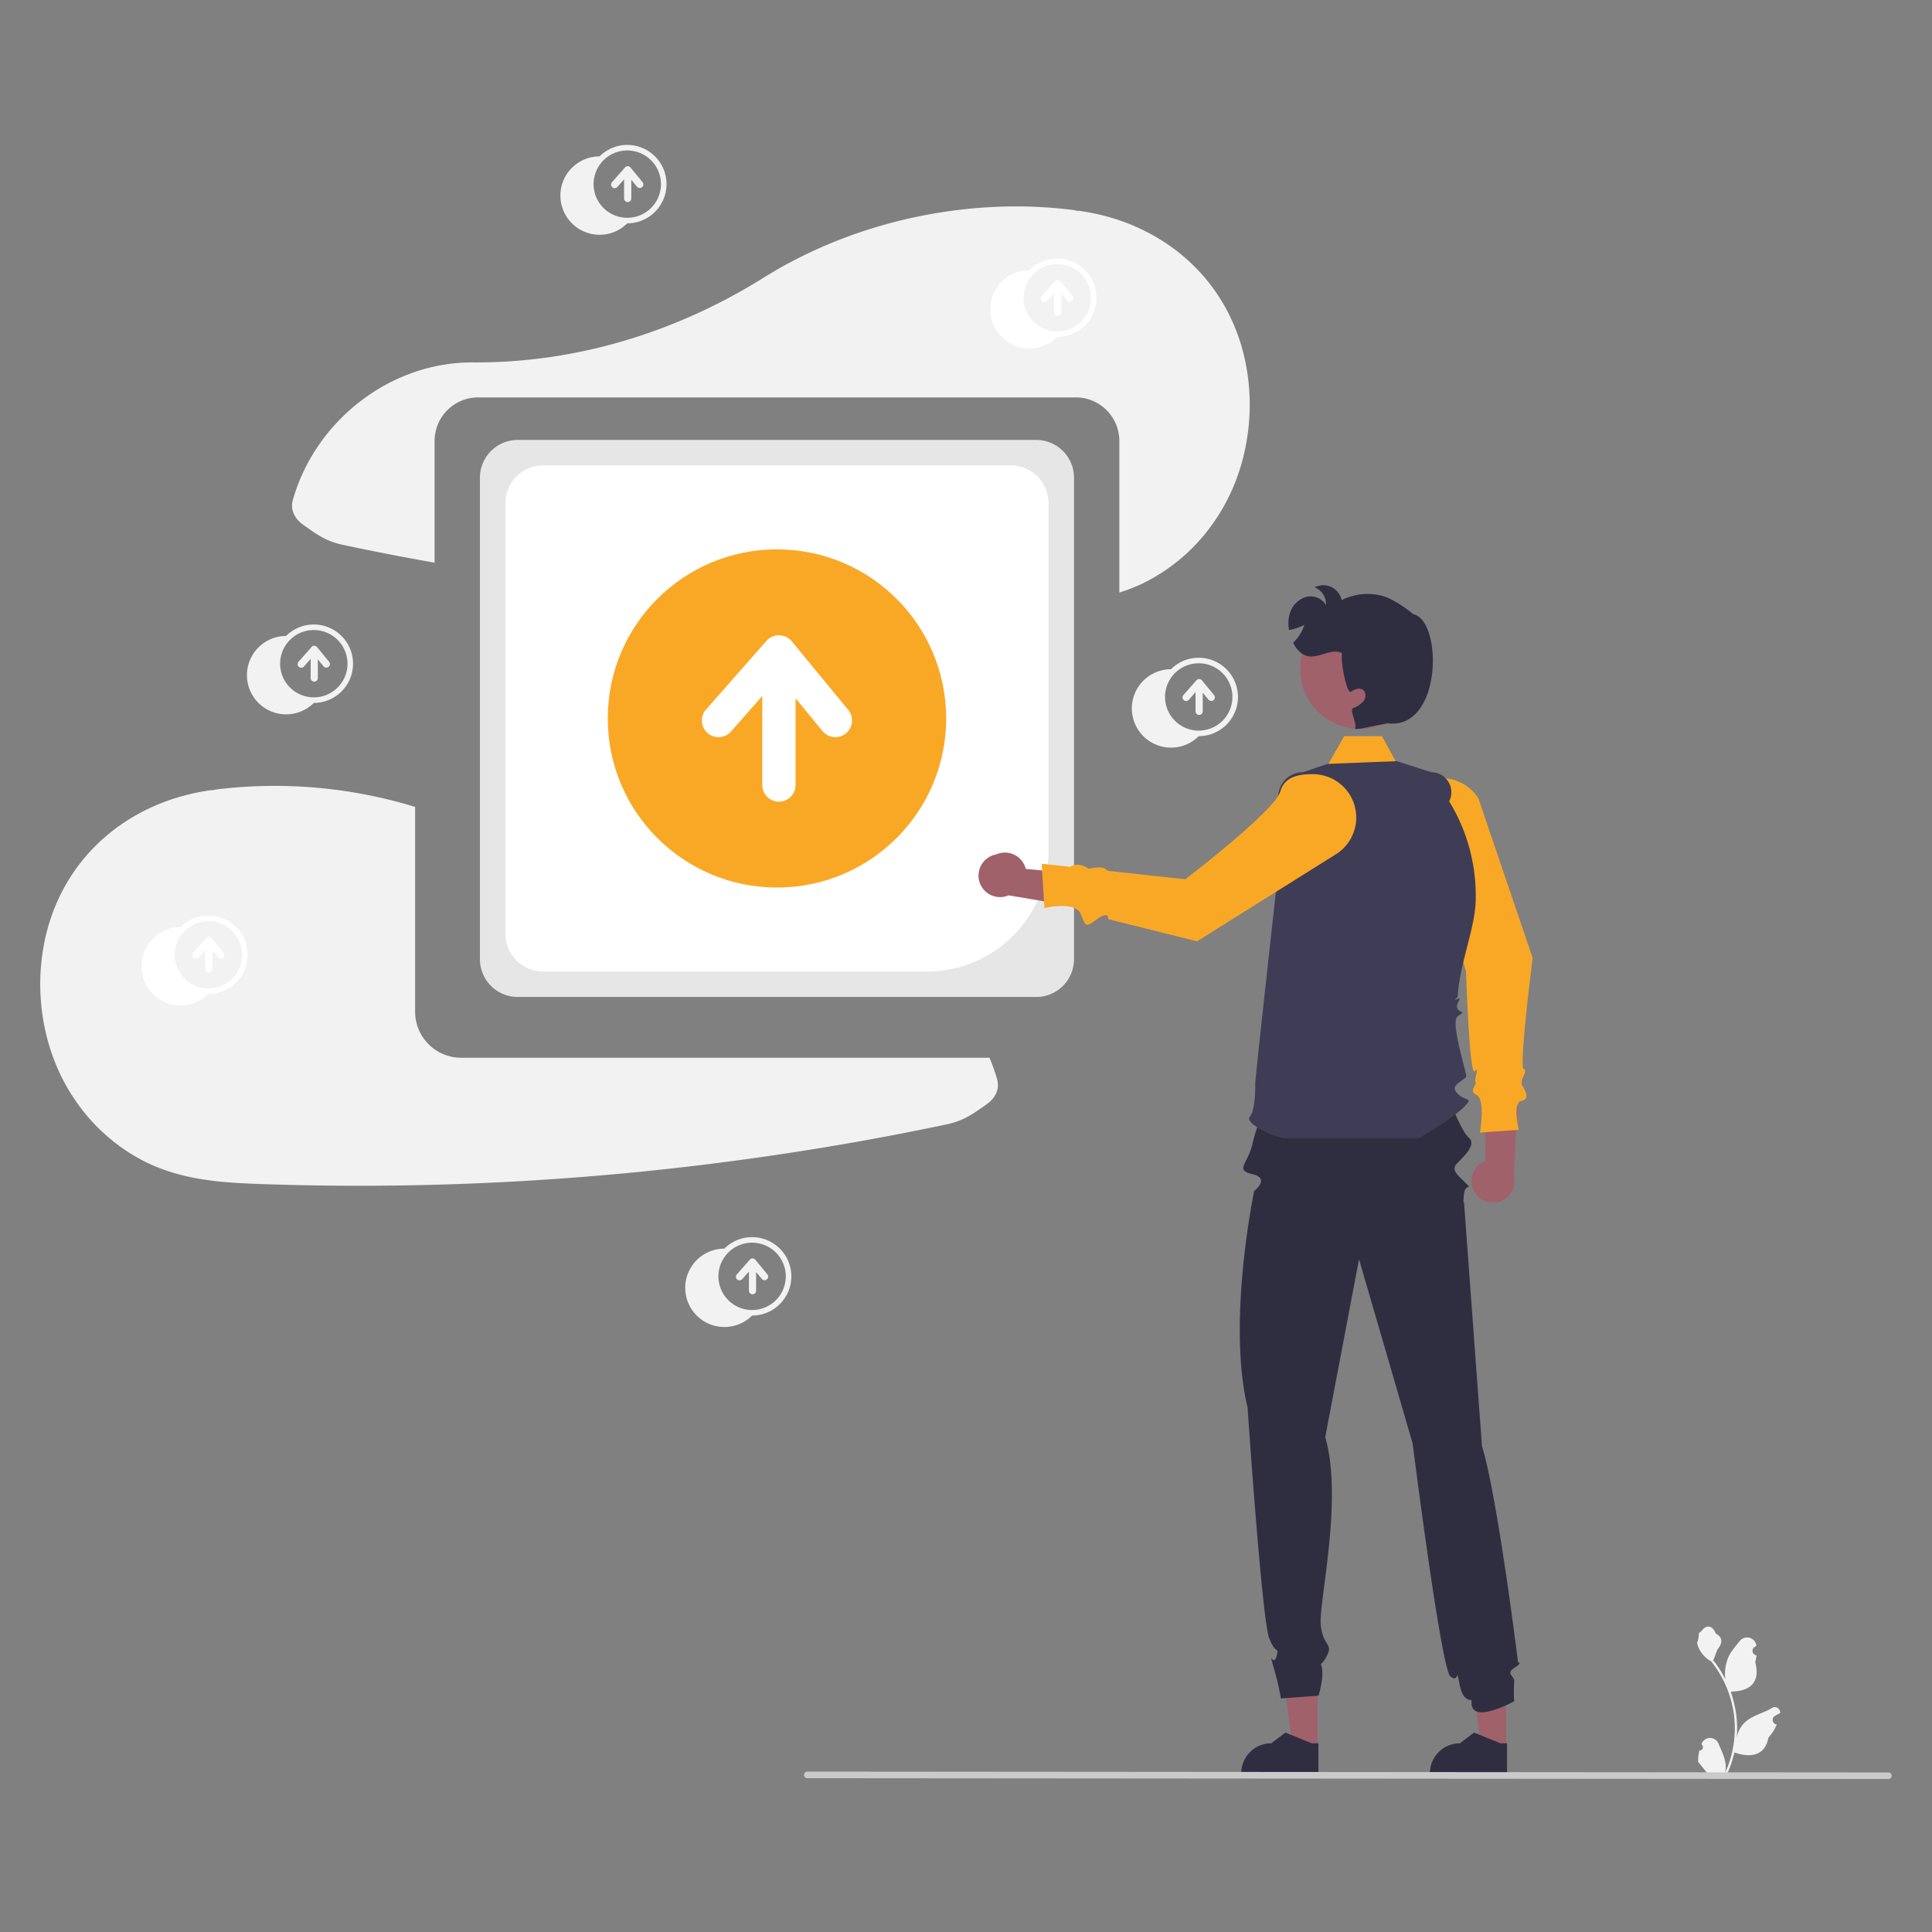 <svg xmlns="http://www.w3.org/2000/svg" width="240" height="240"><rect width="100%" height="100%" fill="#808080" stroke="none"/><g fill="none" transform="translate(5 18)"><path fill="#A0616A" d="M178.141 130.046a2.657 2.657 0 0 1 1.394-3.832l-.137-9.448 4.14 2.643-.504 8.567a2.676 2.676 0 0 1-4.893 2.07z"/><path fill="#F9A826" d="M173.151 78.75a5.387 5.387 0 0 0-4.45 5.186c-.06 2.765.863 3.796 2.168 4.169 2.413.688 6.254 14.617 6.254 14.617s.408 12.992 1.066 12.35c.657-.641-.087.856.113 1.312.2.457-.948 1.142.143 1.66 1.09.519.401 4.651.401 4.651l4.824-.344s-.8-3.366.29-3.577c1.09-.21.594-1.169.152-1.895-.441-.726.781-1.762.17-2.105-.612-.343 1.111-13.774 1.111-13.774l-6.736-19.808a5.392 5.392 0 0 0-5.506-2.442z"/><path fill="#F9A826" d="M158.515 79.53L161.985 73.451 166.674 73.451 170.19 79.874z"/><path fill="#F2F2F2" d="M149.18 24.866c-2.773-9.282-10.607-15.342-20.073-16.671-.104-.015-.203.005-.306-.002a2.993 2.993 0 0 0-.41-.094c-13.018-1.682-27.23 1.33-38.54 8.402-10.842 6.779-23.3 10.604-36.088 10.52-.397-.004-.796.005-1.196.025-9.842.49-18.528 7.65-21.189 17.067-.349 1.235.26 2.34 1.238 3.04 1.72 1.23 2.894 2.093 5.01 2.54 3.774.8 7.561 1.534 11.361 2.205V36.77a5.41 5.41 0 0 1 5.406-5.402h74.25a5.41 5.41 0 0 1 5.405 5.402v18.84a22.242 22.242 0 0 0 2.975-1.17 23.027 23.027 0 0 0 8.88-7.744c4.299-6.233 5.434-14.61 3.277-21.83zm-31.262 88.532H52.28a5.718 5.718 0 0 1-5.713-5.71V82.236a59.641 59.641 0 0 0-24.714-2.165 2.993 2.993 0 0 0-.409.095c-.103.006-.202-.013-.306.002-9.466 1.329-17.3 7.389-20.073 16.67-2.158 7.22-1.022 15.597 3.277 21.83a23.027 23.027 0 0 0 8.88 7.744c4.923 2.37 10.105 2.548 15.479 2.716a351.13 351.13 0 0 0 48.333-1.826 361.764 361.764 0 0 0 23.598-3.32 343.475 343.475 0 0 0 11.987-2.316c2.116-.448 3.29-1.31 5.01-2.54.978-.701 1.587-1.805 1.237-3.04a22.653 22.653 0 0 0-.948-2.688z"/><path fill="#E6E6E6" d="M123.727 105.847H59.309a4.694 4.694 0 0 1-4.69-4.687V41.336a4.694 4.694 0 0 1 4.69-4.687h64.418a4.694 4.694 0 0 1 4.69 4.687v59.824a4.694 4.694 0 0 1-4.69 4.687z"/><path fill="#FFF" d="M110.169 102.686H62.473a4.694 4.694 0 0 1-4.69-4.687v-53.5a4.694 4.694 0 0 1 4.69-4.686h58.09a4.694 4.694 0 0 1 4.69 4.687V87.61c-.009 8.322-6.757 15.065-15.084 15.075z"/><ellipse cx="91.518" cy="71.249" fill="#F9A826" rx="21.02" ry="21.006"/><path fill="#FFF" d="M100.373 70.192l-7.014-8.524a2.068 2.068 0 0 0-3.15-.052l-7.501 8.524a2.065 2.065 0 0 0 .187 2.917c.857.753 2.164.67 2.918-.188l3.881-4.41v11.06a2.067 2.067 0 0 0 4.135 0V68.745l3.35 4.071a2.069 2.069 0 0 0 2.91.284 2.065 2.065 0 0 0 .284-2.909z"/><path fill="#A0616A" d="M182.104 199.156L178.985 199.156 177.502 187.135 182.105 187.135z"/><path fill="#2F2E41" d="M182.213 202.407h-9.59v-.122c.001-2.06 1.672-3.73 3.733-3.73l1.752-1.328 3.269 1.329h.837v3.851z"/><path fill="#A0616A" d="M158.671 199.156L155.553 199.156 154.069 187.135 158.672 187.135z"/><path fill="#2F2E41" d="M158.78 202.407h-9.589v-.122c0-2.06 1.671-3.73 3.733-3.73l1.752-1.328 3.268 1.329h.837v3.851zm24.318-13.2c1.138-.743.479-.694.479-.694s-2.544-20.614-4.48-26.861l-2.24-30.42s-.142.607 0-.868 1.176-.442.142-1.475c-1.033-1.033-1.723-1.56-1.033-2.33.689-.769 2.59-2.327 1.467-3.27-1.123-.943-3.332-7.093-3.332-7.093l-21.538.172.861-.172s-2.688-.997-1.457.3c1.232 1.3-.689 4.478-1.378 7.577-.57 2.567-2.265 3.248 0 3.788 2.265.54.215 2.07.215 2.07s-3.41 16.224-.826 26.9c0 0 1.783 26.403 2.686 28.674.903 2.27 1.247.893.903 2.27-.345 1.378-1.034-1.033-.345 1.378.376 1.26.674 2.54.892 3.836l4.673-.344s1.086-3.419 0-4.316c-1.085-.898-.336 1.721.84-.277 1.176-1.998-.202-1.31-.547-4.064-.344-2.755 2.817-15.59.547-23.464l4.195-22.095 6.66 22.879s3.532 27.941 4.68 28.926c1.148.985.685-1.405 1.148.985.468 2.416 1.532 1.775 1.502 2.072-.32 3.158 5.286.043 5.286.043a17.676 17.676 0 0 1 0-2.41c.104-.738-1.138-.974 0-1.717z"/><path fill="#3F3D56" d="M154.724 123.384c-1.378 0-5.169-1.865-4.48-2.655.69-.789.69-3.408.69-4.164 0-.757 3.101-28.65 3.101-28.65l-.236-6.83a3.05 3.05 0 0 1 3.052-3.157l3.042-1.033 8.615-.345 4.296 1.378a2.49 2.49 0 0 1 2.218 3.62 22.398 22.398 0 0 1 3.292 12.381c-.099 3.262-1.752 7.245-2.15 10.93-.036.32-.06.64-.075.963-.003.088-.709.53-.01.265.7-.266-.375.671-.01 1.236s1.072.219.03.908c-1.043.69 1.25 7.35 1.024 7.577-.69.689-2.067 1.033-1.034 2.066 1.034 1.033 2.068.345.69 1.722-1.379 1.378-5.509 3.788-5.509 3.788h-16.546z"/><ellipse cx="163.937" cy="65.14" fill="#A0616A" rx="7.417" ry="7.412"/><path fill="#A0616A" d="M118.763 88.136a2.662 2.662 0 0 1 3.66 1.8l9.414.89-3.08 3.827-8.466-1.431a2.673 2.673 0 1 1-1.528-5.085z"/><path fill="#F9A826" d="M163.396 82.619a5.388 5.388 0 0 0-5.19-4.447c-2.766-.06-3.798.863-4.17 2.167-.69 2.41-11.785 10.884-11.785 10.884l-9.529-1.03c-.573-.187-.3-.708-2.455-.266-1.062-.695-1.747-.577-2.338-.253l-3.529-.382.345 5.51s3.777-.898 4.48.689c.701 1.587.54 1.815 2.067.689 1.527-1.126 1.378 0 1.378 0l11.028 2.755L160.95 88.12a5.385 5.385 0 0 0 2.445-5.502z"/><path fill="#2F2E41" d="M166.816 71.756l.486.155c-1.52.128-4.228.975-3.963.507.266-.469-.737-2.235-.248-2.46a3.112 3.112 0 0 0 1.316-.891c.31-.434.304-1.15-.162-1.415-.45-.262-1.01.02-1.457.285-.452.262-1.285-3.588-1.072-4.79-1.258-.688-2.78.63-4.194.372-.865-.158-1.488-.868-1.881-1.673a5.25 5.25 0 0 0 1.389-2.211c-.6.302-1.241.514-1.903.63a4.464 4.464 0 0 1 .049-1.887 3.08 3.08 0 0 1 1.92-2.183 2.234 2.234 0 0 1 2.618.97 2.219 2.219 0 0 0-1.406-2.203 2.336 2.336 0 0 1 3.36 1.587 7.218 7.218 0 0 1 5.028-.537c1.667.437 3.88 2.287 3.88 2.287 3.763.83 3.584 15.128-3.76 13.457z"/><path fill="#F2F2F2" d="M206.11 199.452a.42.42 0 0 0 .303-.726l-.028-.114.01-.028a1.126 1.126 0 0 1 2.077.008c.34.817.772 1.636.879 2.5.047.382.027.77-.059 1.145a13.335 13.335 0 0 0 1.215-5.541 12.87 12.87 0 0 0-.264-2.602 13.493 13.493 0 0 0-2.678-5.72 3.593 3.593 0 0 1-1.495-1.55 2.738 2.738 0 0 1-.25-.749 3.38 3.38 0 0 0 .22-1.166c.102-.154.283-.23.394-.38.55-.746 1.31-.616 1.706.398.846.427.854 1.135.335 1.816-.33.433-.376 1.02-.666 1.483l.091.114c.545.7 1.02 1.452 1.419 2.246a5.643 5.643 0 0 1 .337-2.623c.323-.779.928-1.434 1.461-2.107a1.16 1.16 0 0 1 2.066.569l.003.03c-.079.044-.157.091-.232.141a.568.568 0 0 0 .23 1.035l.01.001a5.65 5.65 0 0 1-.149.846c.684 2.642-.792 3.605-2.9 3.648l-.138.07c.4 1.134.651 2.314.747 3.513.054.707.05 1.416-.01 2.123l.004-.025a3.474 3.474 0 0 1 1.187-2.007c.913-.75 2.204-1.026 3.19-1.629a.653.653 0 0 1 .999.635l-.004.026a3.82 3.82 0 0 0-.66.348.568.568 0 0 0 .228 1.035l.012.001.024.004a5.658 5.658 0 0 1-1.042 1.63c-.427 2.307-2.264 2.525-4.228 1.853h-.001a13.855 13.855 0 0 1-.932 2.719h-3.328l-.034-.112c.308.019.618 0 .921-.055l-.74-.911a.208.208 0 0 1-.016-.018l-.377-.463a5.532 5.532 0 0 1 .162-1.411z"/><path fill="#CACACA" d="M95.291 202.894L229.59 203a.41.41 0 1 0 0-.82l-134.299-.106a.41.41 0 1 0 0 .82z"/><path fill="#F2F2F2" d="M88.43 145.424a4.869 4.869 0 1 1-3.447-8.316 4.877 4.877 0 0 1 8.322 3.445 4.879 4.879 0 0 1-4.875 4.87zm0-9.054a4.184 4.184 0 0 0-4.186 4.183 4.184 4.184 0 0 0 4.186 4.182 4.184 4.184 0 0 0 4.185-4.182 4.189 4.189 0 0 0-4.185-4.183z"/><path fill="#F2F2F2" d="M90.338 140.325l-1.511-1.838a.446.446 0 0 0-.68-.01l-1.615 1.836a.445.445 0 0 0 .668.588l.837-.95v2.383a.445.445 0 0 0 .89 0v-2.321l.723.877a.446.446 0 0 0 .688-.565zM143.91 73.45a4.869 4.869 0 1 1-3.447-8.316 4.877 4.877 0 0 1 8.322 3.445 4.879 4.879 0 0 1-4.875 4.87zm0-9.054a4.184 4.184 0 0 0-4.185 4.183 4.184 4.184 0 0 0 4.185 4.182 4.184 4.184 0 0 0 4.186-4.182 4.189 4.189 0 0 0-4.186-4.183z"/><path fill="#F2F2F2" d="M145.819 68.352l-1.512-1.837a.446.446 0 0 0-.68-.011l-1.615 1.837a.445.445 0 0 0 .669.588l.836-.95v2.383a.445.445 0 0 0 .891 0V68.04l.722.878a.446.446 0 0 0 .689-.566zm-111.835.966a4.869 4.869 0 1 1-3.447-8.316 4.877 4.877 0 0 1 8.321 3.445 4.879 4.879 0 0 1-4.874 4.871zm0-9.053a4.184 4.184 0 0 0-4.186 4.182 4.184 4.184 0 0 0 4.186 4.183 4.184 4.184 0 0 0 4.185-4.183 4.189 4.189 0 0 0-4.185-4.182z"/><path fill="#F2F2F2" d="M35.892 64.22l-1.512-1.838a.446.446 0 0 0-.679-.01l-1.616 1.836a.445.445 0 0 0 .67.588l.835-.95v2.383a.445.445 0 0 0 .892 0v-2.321l.721.877a.446.446 0 0 0 .689-.565zM72.923 9.743a4.869 4.869 0 1 1-3.447-8.316 4.877 4.877 0 0 1 8.322 3.445 4.879 4.879 0 0 1-4.875 4.871zm0-9.054a4.184 4.184 0 0 0-4.185 4.183 4.184 4.184 0 0 0 4.185 4.183 4.184 4.184 0 0 0 4.186-4.183A4.189 4.189 0 0 0 72.923.69z"/><path fill="#F2F2F2" d="M74.831 4.644L73.32 2.807a.446.446 0 0 0-.68-.01l-1.615 1.836a.445.445 0 0 0 .669.588l.836-.95v2.383a.445.445 0 0 0 .891 0V4.333l.722.877a.446.446 0 0 0 .688-.566z"/><path fill="#FFF" d="M20.889 105.477a4.869 4.869 0 1 1-3.447-8.316 4.877 4.877 0 0 1 8.322 3.445 4.879 4.879 0 0 1-4.875 4.871zm0-9.054a4.184 4.184 0 0 0-4.186 4.183 4.184 4.184 0 0 0 4.186 4.183 4.184 4.184 0 0 0 4.185-4.183 4.189 4.189 0 0 0-4.185-4.183z"/><path fill="#FFF" d="M22.797 100.378l-1.511-1.837a.446.446 0 0 0-.68-.011l-1.615 1.837a.445.445 0 0 0 .668.588l.837-.95v2.383a.445.445 0 0 0 .89 0v-2.322l.723.878a.446.446 0 0 0 .688-.566zm103.539-76.516a4.869 4.869 0 1 1-3.447-8.316 4.877 4.877 0 0 1 8.321 3.445 4.879 4.879 0 0 1-4.874 4.871zm0-9.054a4.184 4.184 0 0 0-4.186 4.183 4.184 4.184 0 0 0 4.186 4.183 4.184 4.184 0 0 0 4.185-4.183 4.189 4.189 0 0 0-4.185-4.182z"/><path fill="#FFF" d="M128.244 18.763l-1.512-1.837a.446.446 0 0 0-.679-.01l-1.616 1.836a.445.445 0 0 0 .67.588l.835-.95v2.383a.445.445 0 0 0 .892 0v-2.321l.722.877a.446.446 0 0 0 .688-.566z"/></g></svg>